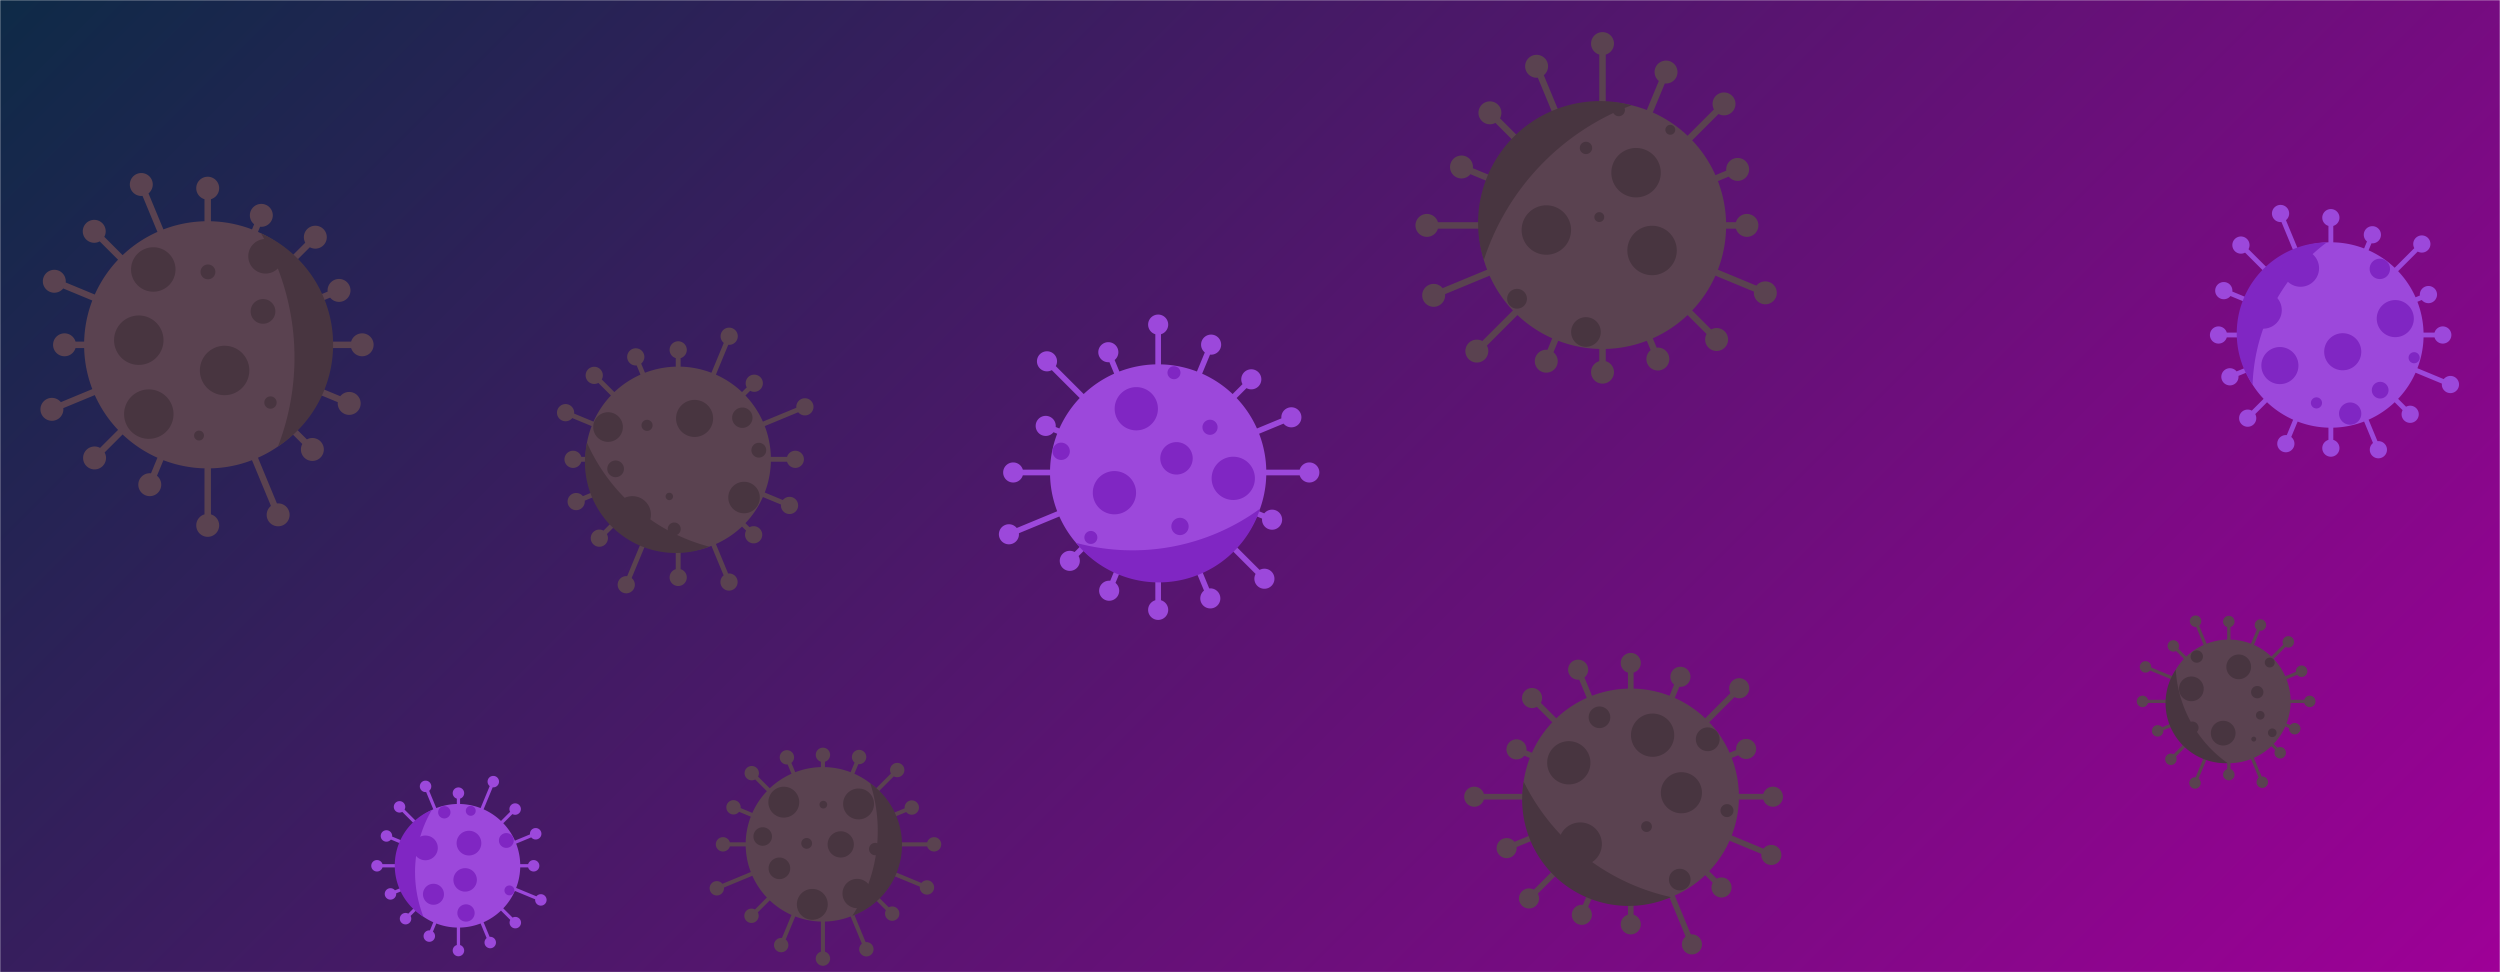 <svg xmlns="http://www.w3.org/2000/svg" version="1.1" xmlns:xlink="http://www.w3.org/1999/xlink" xmlns:svgjs="http://svgjs.dev/svgjs" width="1440" height="560" preserveAspectRatio="none" viewBox="0 0 1440 560"><g mask="url(&quot;#SvgjsMask1059&quot;)" fill="none"><rect width="1440" height="560" x="0" y="0" fill="url(&quot;#SvgjsLinearGradient1060&quot;)"></rect><path d="M190.81 196.75L190.81 200.47L208.6 200.47L208.6 196.75zM202 198.61 a6.6 6.6 0 1 0 13.2 0 a6.6 6.6 0 1 0 -13.2 0zM186.11 224.12L184.68 227.57L200.43 234.09L201.86 230.65zM194.54 232.37 a6.6 6.6 0 1 0 13.2 0 a6.6 6.6 0 1 0 -13.2 0zM171.28 247.62L168.65 250.25L178.61 260.21L181.25 257.58zM173.33 258.9 a6.6 6.6 0 1 0 13.2 0 a6.6 6.6 0 1 0 -13.2 0zM148.6 263.65L145.15 265.07L158.49 297.26L161.93 295.84zM153.61 296.55 a6.6 6.6 0 1 0 13.2 0 a6.6 6.6 0 1 0 -13.2 0zM121.5 269.78L117.78 269.78L117.78 302.61L121.5 302.61zM113.04 302.61 a6.6 6.6 0 1 0 13.2 0 a6.6 6.6 0 1 0 -13.2 0zM94.13 265.07L90.68 263.65L84.55 278.47L87.99 279.89zM79.67 279.18 a6.6 6.6 0 1 0 13.2 0 a6.6 6.6 0 1 0 -13.2 0zM70.63 250.25L68 247.62L53.15 262.46L55.79 265.1zM47.87 263.78 a6.6 6.6 0 1 0 13.2 0 a6.6 6.6 0 1 0 -13.2 0zM54.6 227.57L53.18 224.12L29.18 234.06L30.61 237.5zM23.3 235.78 a6.6 6.6 0 1 0 13.2 0 a6.6 6.6 0 1 0 -13.2 0zM48.47 200.47L48.47 196.75L37.17 196.75L37.17 200.47zM30.57 198.61 a6.6 6.6 0 1 0 13.2 0 a6.6 6.6 0 1 0 -13.2 0zM53.18 173.1L54.6 169.65L31.99 160.29L30.57 163.73zM24.68 162.01 a6.6 6.6 0 1 0 13.2 0 a6.6 6.6 0 1 0 -13.2 0zM68 149.6L70.63 146.97L55.59 131.93L52.96 134.56zM47.68 133.24 a6.6 6.6 0 1 0 13.2 0 a6.6 6.6 0 1 0 -13.2 0zM90.68 133.57L94.13 132.14L83.11 105.56L79.67 106.98zM74.79 106.27 a6.6 6.6 0 1 0 13.2 0 a6.6 6.6 0 1 0 -13.2 0zM117.78 127.44L121.5 127.44L121.5 108.4L117.78 108.4zM113.04 108.4 a6.6 6.6 0 1 0 13.2 0 a6.6 6.6 0 1 0 -13.2 0zM145.15 132.14L148.6 133.57L152.25 124.76L148.81 123.33zM143.93 124.04 a6.6 6.6 0 1 0 13.2 0 a6.6 6.6 0 1 0 -13.2 0zM168.65 146.97L171.28 149.6L182.94 137.94L180.31 135.31zM175.03 136.62 a6.6 6.6 0 1 0 13.2 0 a6.6 6.6 0 1 0 -13.2 0zM184.68 169.65L186.11 173.1L195.99 169L194.57 165.56zM188.68 167.28 a6.6 6.6 0 1 0 13.2 0 a6.6 6.6 0 1 0 -13.2 0zM48.45 198.61 a71.19 71.19 0 1 0 142.38 0 a71.19 71.19 0 1 0 -142.38 0z" fill="rgba(90, 66, 80, 1)"></path><path d="M150.29 134.35 A70.194 70.194 0 0 1 160.09 257.2M160.09 257.2 A142.387 142.387 0 0 0 150.29 134.35" fill="#483540" fill-rule="nonzero"></path><path d="M115.13 213.39 a14.24 14.24 0 1 0 28.48 0 a14.24 14.24 0 1 0 -28.48 0zM152.24 231.87 a3.56 3.56 0 1 0 7.12 0 a3.56 3.56 0 1 0 -7.12 0zM175.29 189.43 a7.12 7.12 0 1 0 14.24 0 a7.12 7.12 0 1 0 -14.24 0zM65.7 195.95 a14.24 14.24 0 1 0 28.48 0 a14.24 14.24 0 1 0 -28.48 0zM71.47 238.53 a14.24 14.24 0 1 0 28.48 0 a14.24 14.24 0 1 0 -28.48 0zM143 147.61 a9.97 9.97 0 1 0 19.94 0 a9.97 9.97 0 1 0 -19.94 0zM75.48 155.22 a12.81 12.81 0 1 0 25.62 0 a12.81 12.81 0 1 0 -25.62 0zM111.79 250.88 a2.85 2.85 0 1 0 5.7 0 a2.85 2.85 0 1 0 -5.7 0zM144.37 179.37 a7.12 7.12 0 1 0 14.24 0 a7.12 7.12 0 1 0 -14.24 0zM115.51 156.61 a4.27 4.27 0 1 0 8.54 0 a4.27 4.27 0 1 0 -8.54 0z" fill="#483540" fill-rule="nonzero"></path><path d="M994.22 127.97L994.22 131.7L1006.23 131.7L1006.23 127.97zM999.63 129.83 a6.6 6.6 0 1 0 13.2 0 a6.6 6.6 0 1 0 -13.2 0zM989.51 155.35L988.09 158.79L1016.12 170.4L1017.54 166.96zM1010.23 168.68 a6.6 6.6 0 1 0 13.2 0 a6.6 6.6 0 1 0 -13.2 0zM974.69 178.84L972.05 181.48L987.46 196.88L990.09 194.24zM982.17 195.56 a6.6 6.6 0 1 0 13.2 0 a6.6 6.6 0 1 0 -13.2 0zM952.01 194.87L948.56 196.3L953.21 207.52L956.66 206.1zM948.33 206.81 a6.6 6.6 0 1 0 13.2 0 a6.6 6.6 0 1 0 -13.2 0zM924.91 201L921.18 201L921.18 214.37L924.91 214.37zM916.45 214.37 a6.6 6.6 0 1 0 13.2 0 a6.6 6.6 0 1 0 -13.2 0zM897.53 196.3L894.09 194.87L888.93 207.34L892.37 208.76zM884.05 208.05 a6.6 6.6 0 1 0 13.2 0 a6.6 6.6 0 1 0 -13.2 0zM874.04 181.48L871.41 178.84L849.34 200.91L851.97 203.55zM844.06 202.23 a6.6 6.6 0 1 0 13.2 0 a6.6 6.6 0 1 0 -13.2 0zM858.01 158.79L856.58 155.35L825.08 168.4L826.51 171.84zM819.19 170.12 a6.6 6.6 0 1 0 13.2 0 a6.6 6.6 0 1 0 -13.2 0zM851.88 131.7L851.88 127.97L821.91 127.97L821.91 131.7zM815.31 129.83 a6.6 6.6 0 1 0 13.2 0 a6.6 6.6 0 1 0 -13.2 0zM856.58 104.32L858.01 100.88L842.53 94.47L841.11 97.91zM835.22 96.19 a6.6 6.6 0 1 0 13.2 0 a6.6 6.6 0 1 0 -13.2 0zM871.41 80.83L874.04 78.19L859.52 63.67L856.88 66.3zM851.6 64.99 a6.6 6.6 0 1 0 13.2 0 a6.6 6.6 0 1 0 -13.2 0zM894.09 64.8L897.53 63.37L886.8 37.46L883.36 38.89zM878.48 38.18 a6.6 6.6 0 1 0 13.2 0 a6.6 6.6 0 1 0 -13.2 0zM921.18 58.67L924.91 58.67L924.91 25.1L921.18 25.1zM916.45 25.1 a6.6 6.6 0 1 0 13.2 0 a6.6 6.6 0 1 0 -13.2 0zM948.56 63.37L952.01 64.8L961.36 42.22L957.91 40.79zM953.04 41.5 a6.6 6.6 0 1 0 13.2 0 a6.6 6.6 0 1 0 -13.2 0zM972.05 78.19L974.69 80.83L994.36 61.16L991.72 58.53zM986.44 59.85 a6.6 6.6 0 1 0 13.2 0 a6.6 6.6 0 1 0 -13.2 0zM988.09 100.88L989.51 104.32L1001.61 99.31L1000.18 95.87zM994.29 97.59 a6.6 6.6 0 1 0 13.2 0 a6.6 6.6 0 1 0 -13.2 0zM851.86 129.83 a71.19 71.19 0 1 0 142.38 0 a71.19 71.19 0 1 0 -142.38 0z" fill="rgba(90, 66, 80, 1)"></path><path d="M854.7 149.77 A70.194 70.194 0 0 1 939.81 60.64M939.81 60.64 A142.387 142.387 0 0 0 854.7 149.77" fill="#483540" fill-rule="nonzero"></path><path d="M904.97 191.22 a8.54 8.54 0 1 0 17.08 0 a8.54 8.54 0 1 0 -17.08 0zM928.13 99.47 a14.24 14.24 0 1 0 28.48 0 a14.24 14.24 0 1 0 -28.48 0zM876.45 132.5 a14.24 14.24 0 1 0 28.48 0 a14.24 14.24 0 1 0 -28.48 0zM937.35 144.28 a14.24 14.24 0 1 0 28.48 0 a14.24 14.24 0 1 0 -28.48 0zM868.12 172.08 a5.7 5.7 0 1 0 11.4 0 a5.7 5.7 0 1 0 -11.4 0zM928.85 63.4 a3.56 3.56 0 1 0 7.12 0 a3.56 3.56 0 1 0 -7.12 0zM909.96 85.2 a3.56 3.56 0 1 0 7.12 0 a3.56 3.56 0 1 0 -7.12 0zM893.58 67.96 a4.27 4.27 0 1 0 8.54 0 a4.27 4.27 0 1 0 -8.54 0zM959.25 74.77 a2.85 2.85 0 1 0 5.7 0 a2.85 2.85 0 1 0 -5.7 0zM918.34 125.05 a2.85 2.85 0 1 0 5.7 0 a2.85 2.85 0 1 0 -5.7 0z" fill="#483540" fill-rule="nonzero"></path><path d="M444.02 263.17L444.02 265.97L458.1 265.97L458.1 263.17zM453.15 264.57 a4.95 4.95 0 1 0 9.9 0 a4.95 4.95 0 1 0 -9.9 0zM440.49 283.7L439.42 286.29L454.24 292.43L455.31 289.84zM449.82 291.13 a4.95 4.95 0 1 0 9.9 0 a4.95 4.95 0 1 0 -9.9 0zM429.37 301.32L427.4 303.3L433.12 309.02L435.09 307.04zM429.15 308.03 a4.95 4.95 0 1 0 9.9 0 a4.95 4.95 0 1 0 -9.9 0zM412.36 313.35L409.78 314.42L418.63 335.79L421.21 334.72zM414.97 335.25 a4.95 4.95 0 1 0 9.9 0 a4.95 4.95 0 1 0 -9.9 0zM392.04 317.95L389.24 317.95L389.24 332.6L392.04 332.6zM385.69 332.6 a4.95 4.95 0 1 0 9.9 0 a4.95 4.95 0 1 0 -9.9 0zM371.51 314.42L368.92 313.35L359.43 336.26L362.01 337.33zM355.77 336.8 a4.95 4.95 0 1 0 9.9 0 a4.95 4.95 0 1 0 -9.9 0zM353.89 303.3L351.91 301.32L344.24 309L346.21 310.97zM340.27 309.98 a4.95 4.95 0 1 0 9.9 0 a4.95 4.95 0 1 0 -9.9 0zM341.86 286.29L340.79 283.7L331.34 287.62L332.41 290.2zM326.93 288.91 a4.95 4.95 0 1 0 9.9 0 a4.95 4.95 0 1 0 -9.9 0zM337.26 265.97L337.26 263.17L330.09 263.17L330.09 265.97zM325.14 264.57 a4.95 4.95 0 1 0 9.9 0 a4.95 4.95 0 1 0 -9.9 0zM340.79 245.43L341.86 242.85L326.3 236.41L325.23 238.99zM320.82 237.7 a4.95 4.95 0 1 0 9.9 0 a4.95 4.95 0 1 0 -9.9 0zM351.91 227.81L353.89 225.84L343.27 215.22L341.3 217.2zM337.33 216.21 a4.95 4.95 0 1 0 9.9 0 a4.95 4.95 0 1 0 -9.9 0zM368.92 215.79L371.51 214.72L367.49 205.04L364.91 206.11zM361.25 205.57 a4.95 4.95 0 1 0 9.9 0 a4.95 4.95 0 1 0 -9.9 0zM389.24 211.19L392.04 211.19L392.04 201.53L389.24 201.53zM385.69 201.53 a4.95 4.95 0 1 0 9.9 0 a4.95 4.95 0 1 0 -9.9 0zM409.78 214.72L412.36 215.79L421.3 194.21L418.71 193.14zM415.06 193.67 a4.95 4.95 0 1 0 9.9 0 a4.95 4.95 0 1 0 -9.9 0zM427.4 225.84L429.37 227.81L435.45 221.73L433.48 219.76zM429.51 220.74 a4.95 4.95 0 1 0 9.9 0 a4.95 4.95 0 1 0 -9.9 0zM439.42 242.85L440.49 245.43L464.16 235.63L463.09 233.05zM458.67 234.34 a4.95 4.95 0 1 0 9.9 0 a4.95 4.95 0 1 0 -9.9 0zM337.24 264.57 a53.4 53.4 0 1 0 106.8 0 a53.4 53.4 0 1 0 -106.8 0z" fill="rgba(90, 66, 80, 1)"></path><path d="M408.52 314.88 A52.395 52.395 0 0 1 338.11 255M338.11 255 A106.79 106.79 0 0 0 408.52 314.88" fill="#483540" fill-rule="nonzero"></path><path d="M389.4 241.01 a10.68 10.68 0 1 0 21.36 0 a10.68 10.68 0 1 0 -21.36 0zM353.58 296.46 a10.68 10.68 0 1 0 21.36 0 a10.68 10.68 0 1 0 -21.36 0zM341.7 245.98 a8.54 8.54 0 1 0 17.08 0 a8.54 8.54 0 1 0 -17.08 0zM421.71 240.6 a5.87 5.87 0 1 0 11.74 0 a5.87 5.87 0 1 0 -11.74 0zM349.78 270.05 a4.81 4.81 0 1 0 9.62 0 a4.81 4.81 0 1 0 -9.62 0zM384.62 304.7 a3.74 3.74 0 1 0 7.48 0 a3.74 3.74 0 1 0 -7.48 0zM419.49 286.58 a9.08 9.08 0 1 0 18.16 0 a9.08 9.08 0 1 0 -18.16 0zM383.39 285.95 a2.14 2.14 0 1 0 4.28 0 a2.14 2.14 0 1 0 -4.28 0zM432.81 259.31 a4.27 4.27 0 1 0 8.54 0 a4.27 4.27 0 1 0 -8.54 0zM369.5 245.01 a3.2 3.2 0 1 0 6.4 0 a3.2 3.2 0 1 0 -6.4 0z" fill="#483540" fill-rule="nonzero"></path><path d="M1001.59 457.28L1001.59 460.54L1021.2 460.54L1021.2 457.28zM1015.42 458.91 a5.78 5.78 0 1 0 11.56 0 a5.78 5.78 0 1 0 -11.56 0zM997.47 481.24L996.22 484.25L1019.66 493.96L1020.91 490.95zM1014.51 492.45 a5.78 5.78 0 1 0 11.56 0 a5.78 5.78 0 1 0 -11.56 0zM984.5 501.79L982.2 504.1L990.43 512.34L992.74 510.03zM985.81 511.19 a5.78 5.78 0 1 0 11.56 0 a5.78 5.78 0 1 0 -11.56 0zM964.65 515.82L961.64 517.07L973.04 544.59L976.05 543.35zM968.77 543.97 a5.78 5.78 0 1 0 11.56 0 a5.78 5.78 0 1 0 -11.56 0zM940.95 521.19L937.69 521.19L937.69 532.43L940.95 532.43zM933.54 532.43 a5.78 5.78 0 1 0 11.56 0 a5.78 5.78 0 1 0 -11.56 0zM916.99 517.07L913.98 515.82L909.63 526.32L912.64 527.57zM905.36 526.94 a5.78 5.78 0 1 0 11.56 0 a5.78 5.78 0 1 0 -11.56 0zM896.44 504.1L894.13 501.79L879.56 516.36L881.87 518.67zM874.94 517.51 a5.78 5.78 0 1 0 11.56 0 a5.78 5.78 0 1 0 -11.56 0zM882.41 484.25L881.16 481.24L867.21 487.02L868.46 490.03zM862.05 488.52 a5.78 5.78 0 1 0 11.56 0 a5.78 5.78 0 1 0 -11.56 0zM877.04 460.54L877.04 457.28L849.17 457.28L849.17 460.54zM843.39 458.91 a5.78 5.78 0 1 0 11.56 0 a5.78 5.78 0 1 0 -11.56 0zM881.16 436.59L882.41 433.58L874.12 430.14L872.87 433.16zM867.72 431.65 a5.78 5.78 0 1 0 11.56 0 a5.78 5.78 0 1 0 -11.56 0zM894.13 416.03L896.44 413.73L883.62 400.91L881.31 403.21zM876.68 402.06 a5.78 5.78 0 1 0 11.56 0 a5.78 5.78 0 1 0 -11.56 0zM913.98 402.01L916.99 400.76L910.51 385.12L907.5 386.36zM903.23 385.74 a5.78 5.78 0 1 0 11.56 0 a5.78 5.78 0 1 0 -11.56 0zM937.69 396.64L940.95 396.64L940.95 381.87L937.69 381.87zM933.54 381.87 a5.78 5.78 0 1 0 11.56 0 a5.78 5.78 0 1 0 -11.56 0zM961.64 400.76L964.65 402.01L969.44 390.46L966.42 389.21zM962.15 389.83 a5.78 5.78 0 1 0 11.56 0 a5.78 5.78 0 1 0 -11.56 0zM982.2 413.73L984.5 416.03L1002.95 397.59L1000.64 395.28zM996.02 396.43 a5.78 5.78 0 1 0 11.56 0 a5.78 5.78 0 1 0 -11.56 0zM996.22 433.58L997.47 436.59L1006.4 432.89L1005.15 429.88zM999.99 431.39 a5.78 5.78 0 1 0 11.56 0 a5.78 5.78 0 1 0 -11.56 0zM877.03 458.91 a62.29 62.29 0 1 0 124.58 0 a62.29 62.29 0 1 0 -124.58 0z" fill="rgba(90, 66, 80, 1)"></path><path d="M962.5 516.73 A61.294 61.294 0 0 1 877.63 450.21M877.63 450.21 A124.589 124.589 0 0 0 962.5 516.73" fill="#483540" fill-rule="nonzero"></path><path d="M897.76 486.18 a12.46 12.46 0 1 0 24.92 0 a12.46 12.46 0 1 0 -24.92 0zM891.17 439.37 a12.46 12.46 0 1 0 24.92 0 a12.46 12.46 0 1 0 -24.92 0zM939.44 423.47 a12.46 12.46 0 1 0 24.92 0 a12.46 12.46 0 1 0 -24.92 0zM956.65 456.62 a11.84 11.84 0 1 0 23.68 0 a11.84 11.84 0 1 0 -23.68 0zM961.31 506.64 a6.23 6.23 0 1 0 12.46 0 a6.23 6.23 0 1 0 -12.46 0zM915.07 413.16 a6.23 6.23 0 1 0 12.46 0 a6.23 6.23 0 1 0 -12.46 0zM945.29 476.11 a3.11 3.11 0 1 0 6.22 0 a3.11 3.11 0 1 0 -6.22 0zM976.8 425.83 a6.85 6.85 0 1 0 13.7 0 a6.85 6.85 0 1 0 -13.7 0zM991 466.91 a3.74 3.74 0 1 0 7.48 0 a3.74 3.74 0 1 0 -7.48 0zM934.68 517.23 a3.74 3.74 0 1 0 7.48 0 a3.74 3.74 0 1 0 -7.48 0z" fill="#483540" fill-rule="nonzero"></path><path d="M299.65 497.75L299.65 499.62L307.37 499.62L307.37 497.75zM304.07 498.69 a3.3 3.3 0 1 0 6.6 0 a3.3 3.3 0 1 0 -6.6 0zM297.3 511.44L296.58 513.17L311.18 519.21L311.89 517.49zM308.24 518.35 a3.3 3.3 0 1 0 6.6 0 a3.3 3.3 0 1 0 -6.6 0zM289.88 523.19L288.57 524.51L296.16 532.1L297.48 530.78zM293.52 531.44 a3.3 3.3 0 1 0 6.6 0 a3.3 3.3 0 1 0 -6.6 0zM278.54 531.21L276.82 531.92L281.52 543.26L283.24 542.54zM279.08 542.9 a3.3 3.3 0 1 0 6.6 0 a3.3 3.3 0 1 0 -6.6 0zM265 534.27L263.13 534.27L263.13 547.51L265 547.51zM260.76 547.51 a3.3 3.3 0 1 0 6.6 0 a3.3 3.3 0 1 0 -6.6 0zM251.31 531.92L249.58 531.21L246.42 538.84L248.15 539.55zM243.98 539.19 a3.3 3.3 0 1 0 6.6 0 a3.3 3.3 0 1 0 -6.6 0zM239.56 524.51L238.24 523.19L232.93 528.5L234.25 529.82zM230.29 529.16 a3.3 3.3 0 1 0 6.6 0 a3.3 3.3 0 1 0 -6.6 0zM231.54 513.17L230.83 511.44L224.56 514.04L225.27 515.76zM221.61 514.9 a3.3 3.3 0 1 0 6.6 0 a3.3 3.3 0 1 0 -6.6 0zM228.48 499.62L228.48 497.75L217.14 497.75L217.14 499.62zM213.84 498.69 a3.3 3.3 0 1 0 6.6 0 a3.3 3.3 0 1 0 -6.6 0zM230.83 485.93L231.54 484.21L222.94 480.65L222.23 482.37zM219.29 481.51 a3.3 3.3 0 1 0 6.6 0 a3.3 3.3 0 1 0 -6.6 0zM238.24 474.18L239.56 472.87L230.78 464.09L229.47 465.41zM226.83 464.75 a3.3 3.3 0 1 0 6.6 0 a3.3 3.3 0 1 0 -6.6 0zM249.58 466.17L251.31 465.45L245.98 452.59L244.26 453.31zM241.82 452.95 a3.3 3.3 0 1 0 6.6 0 a3.3 3.3 0 1 0 -6.6 0zM263.13 463.1L265 463.1L265 456.85L263.13 456.85zM260.76 456.85 a3.3 3.3 0 1 0 6.6 0 a3.3 3.3 0 1 0 -6.6 0zM276.82 465.45L278.54 466.17L285 450.57L283.28 449.86zM280.84 450.22 a3.3 3.3 0 1 0 6.6 0 a3.3 3.3 0 1 0 -6.6 0zM288.57 472.87L289.88 474.18L297.39 466.67L296.08 465.36zM293.43 466.02 a3.3 3.3 0 1 0 6.6 0 a3.3 3.3 0 1 0 -6.6 0zM296.58 484.21L297.3 485.93L308.92 481.12L308.2 479.39zM305.26 480.25 a3.3 3.3 0 1 0 6.6 0 a3.3 3.3 0 1 0 -6.6 0zM228.46 498.69 a35.6 35.6 0 1 0 71.2 0 a35.6 35.6 0 1 0 -71.2 0z" fill="rgba(156, 72, 219, 1)"></path><path d="M243.88 528.01 A34.597 34.597 0 0 1 248.69 466.58M248.69 466.58 A71.194 71.194 0 0 0 243.88 528.01" fill="#8026c3" fill-rule="nonzero"></path><path d="M237.93 488.39 a7.12 7.12 0 1 0 14.24 0 a7.12 7.12 0 1 0 -14.24 0zM263 485.64 a7.12 7.12 0 1 0 14.24 0 a7.12 7.12 0 1 0 -14.24 0zM261.16 506.82 a6.76 6.76 0 1 0 13.52 0 a6.76 6.76 0 1 0 -13.52 0zM290.56 512.88 a2.85 2.85 0 1 0 5.7 0 a2.85 2.85 0 1 0 -5.7 0zM243.63 515.1 a6.05 6.05 0 1 0 12.1 0 a6.05 6.05 0 1 0 -12.1 0zM228.84 495.53 a1.78 1.78 0 1 0 3.56 0 a1.78 1.78 0 1 0 -3.56 0zM263.44 525.88 a4.98 4.98 0 1 0 9.96 0 a4.98 4.98 0 1 0 -9.96 0zM268.31 467.05 a2.85 2.85 0 1 0 5.7 0 a2.85 2.85 0 1 0 -5.7 0zM287.38 484.12 a4.27 4.27 0 1 0 8.54 0 a4.27 4.27 0 1 0 -8.54 0zM252.36 467.87 a3.56 3.56 0 1 0 7.12 0 a3.56 3.56 0 1 0 -7.12 0z" fill="#8026c3" fill-rule="nonzero"></path><path d="M729.37 270.52L729.37 273.78L754.17 273.78L754.17 270.52zM748.39 272.15 a5.78 5.78 0 1 0 11.56 0 a5.78 5.78 0 1 0 -11.56 0zM725.25 294.48L724 297.49L732.1 300.84L733.35 297.83zM726.94 299.34 a5.78 5.78 0 1 0 11.56 0 a5.78 5.78 0 1 0 -11.56 0zM712.28 315.03L709.98 317.34L727.15 334.51L729.45 332.2zM722.52 333.35 a5.78 5.78 0 1 0 11.56 0 a5.78 5.78 0 1 0 -11.56 0zM692.43 329.06L689.42 330.31L695.63 345.3L698.64 344.06zM691.36 344.68 a5.78 5.78 0 1 0 11.56 0 a5.78 5.78 0 1 0 -11.56 0zM668.73 334.43L665.47 334.43L665.47 351.29L668.73 351.29zM661.32 351.29 a5.78 5.78 0 1 0 11.56 0 a5.78 5.78 0 1 0 -11.56 0zM644.77 330.31L641.76 329.06L637.38 339.64L640.39 340.89zM633.1 340.26 a5.78 5.78 0 1 0 11.56 0 a5.78 5.78 0 1 0 -11.56 0zM624.22 317.34L621.91 315.03L615.04 321.9L617.35 324.2zM610.42 323.05 a5.78 5.78 0 1 0 11.56 0 a5.78 5.78 0 1 0 -11.56 0zM610.19 297.49L608.94 294.48L580.52 306.25L581.77 309.26zM575.36 307.75 a5.78 5.78 0 1 0 11.56 0 a5.78 5.78 0 1 0 -11.56 0zM604.82 273.78L604.82 270.52L583.6 270.52L583.6 273.78zM577.82 272.15 a5.78 5.78 0 1 0 11.56 0 a5.78 5.78 0 1 0 -11.56 0zM608.94 249.83L610.19 246.81L602.95 243.82L601.71 246.83zM596.55 245.32 a5.78 5.78 0 1 0 11.56 0 a5.78 5.78 0 1 0 -11.56 0zM621.91 229.27L624.22 226.97L604.22 206.97L601.91 209.27zM597.29 208.12 a5.78 5.78 0 1 0 11.56 0 a5.78 5.78 0 1 0 -11.56 0zM641.76 215.24L644.77 214L639.9 202.24L636.89 203.49zM632.62 202.87 a5.78 5.78 0 1 0 11.56 0 a5.78 5.78 0 1 0 -11.56 0zM665.47 209.88L668.73 209.88L668.73 186.97L665.47 186.97zM661.32 186.97 a5.78 5.78 0 1 0 11.56 0 a5.78 5.78 0 1 0 -11.56 0zM689.42 214L692.43 215.24L699.11 199.13L696.09 197.88zM691.82 198.51 a5.78 5.78 0 1 0 11.56 0 a5.78 5.78 0 1 0 -11.56 0zM709.98 226.97L712.28 229.27L721.91 219.65L719.6 217.34zM714.97 218.49 a5.78 5.78 0 1 0 11.56 0 a5.78 5.78 0 1 0 -11.56 0zM724 246.81L725.25 249.83L744.45 241.88L743.2 238.86zM738.05 240.37 a5.78 5.78 0 1 0 11.56 0 a5.78 5.78 0 1 0 -11.56 0zM604.81 272.15 a62.29 62.29 0 1 0 124.58 0 a62.29 62.29 0 1 0 -124.58 0z" fill="rgba(156, 72, 219, 1)"></path><path d="M725.81 292.98 A61.294 61.294 0 0 1 619.79 312.68M619.79 312.68 A124.589 124.589 0 0 0 725.81 292.98" fill="#8026c3" fill-rule="nonzero"></path><path d="M642.04 235.44 a12.46 12.46 0 1 0 24.92 0 a12.46 12.46 0 1 0 -24.92 0zM660.3 326.23 a8.1 8.1 0 1 0 16.2 0 a8.1 8.1 0 1 0 -16.2 0zM629.45 283.8 a12.46 12.46 0 1 0 24.92 0 a12.46 12.46 0 1 0 -24.92 0zM624.6 309.57 a3.74 3.74 0 1 0 7.48 0 a3.74 3.74 0 1 0 -7.48 0zM672.47 214.68 a3.74 3.74 0 1 0 7.48 0 a3.74 3.74 0 1 0 -7.48 0zM606.26 259.95 a4.98 4.98 0 1 0 9.96 0 a4.98 4.98 0 1 0 -9.96 0zM697.9 275.53 a12.46 12.46 0 1 0 24.92 0 a12.46 12.46 0 1 0 -24.92 0zM674.7 303.23 a4.98 4.98 0 1 0 9.96 0 a4.98 4.98 0 1 0 -9.96 0zM668.32 264 a9.34 9.34 0 1 0 18.68 0 a9.34 9.34 0 1 0 -18.68 0zM692.61 246.11 a4.36 4.36 0 1 0 8.72 0 a4.36 4.36 0 1 0 -8.72 0z" fill="#8026c3" fill-rule="nonzero"></path><path d="M1395.96 191.56L1395.96 194.35L1407.04 194.35L1407.04 191.56zM1402.09 192.96 a4.95 4.95 0 1 0 9.9 0 a4.95 4.95 0 1 0 -9.9 0zM1392.43 212.09L1391.36 214.67L1410.91 222.77L1411.98 220.19zM1406.5 221.48 a4.95 4.95 0 1 0 9.9 0 a4.95 4.95 0 1 0 -9.9 0zM1381.31 229.71L1379.34 231.69L1387.27 239.62L1389.25 237.64zM1383.31 238.63 a4.95 4.95 0 1 0 9.9 0 a4.95 4.95 0 1 0 -9.9 0zM1364.3 241.73L1361.72 242.8L1368.66 259.57L1371.25 258.5zM1365 259.04 a4.95 4.95 0 1 0 9.9 0 a4.95 4.95 0 1 0 -9.9 0zM1343.98 246.33L1341.18 246.33L1341.18 258.12L1343.98 258.12zM1337.63 258.12 a4.95 4.95 0 1 0 9.9 0 a4.95 4.95 0 1 0 -9.9 0zM1323.45 242.8L1320.86 241.73L1315.36 255.03L1317.94 256.1zM1311.7 255.56 a4.95 4.95 0 1 0 9.9 0 a4.95 4.95 0 1 0 -9.9 0zM1305.83 231.69L1303.85 229.71L1293.68 239.88L1295.66 241.86zM1289.72 240.87 a4.95 4.95 0 1 0 9.9 0 a4.95 4.95 0 1 0 -9.9 0zM1293.8 214.67L1292.73 212.09L1283.89 215.75L1284.96 218.34zM1279.48 217.04 a4.95 4.95 0 1 0 9.9 0 a4.95 4.95 0 1 0 -9.9 0zM1289.21 194.35L1289.21 191.56L1277.87 191.56L1277.87 194.35zM1272.92 192.96 a4.95 4.95 0 1 0 9.9 0 a4.95 4.95 0 1 0 -9.9 0zM1292.73 173.82L1293.8 171.24L1281.43 166.11L1280.36 168.7zM1275.95 167.41 a4.95 4.95 0 1 0 9.9 0 a4.95 4.95 0 1 0 -9.9 0zM1303.85 156.2L1305.83 154.22L1291.77 140.17L1289.79 142.14zM1285.83 141.16 a4.95 4.95 0 1 0 9.9 0 a4.95 4.95 0 1 0 -9.9 0zM1320.86 144.18L1323.45 143.11L1314.89 122.44L1312.3 123.51zM1308.65 122.97 a4.95 4.95 0 1 0 9.9 0 a4.95 4.95 0 1 0 -9.9 0zM1341.18 139.58L1343.98 139.58L1343.98 125.37L1341.18 125.37zM1337.63 125.37 a4.95 4.95 0 1 0 9.9 0 a4.95 4.95 0 1 0 -9.9 0zM1361.72 143.11L1364.3 144.18L1367.78 135.77L1365.2 134.7zM1361.54 135.23 a4.95 4.95 0 1 0 9.9 0 a4.95 4.95 0 1 0 -9.9 0zM1379.34 154.22L1381.31 156.2L1395.97 141.54L1394 139.57zM1390.03 140.55 a4.95 4.95 0 1 0 9.9 0 a4.95 4.95 0 1 0 -9.9 0zM1391.36 171.24L1392.43 173.82L1399.31 170.97L1398.24 168.39zM1393.83 169.68 a4.95 4.95 0 1 0 9.9 0 a4.95 4.95 0 1 0 -9.9 0zM1289.18 192.96 a53.4 53.4 0 1 0 106.8 0 a53.4 53.4 0 1 0 -106.8 0z" fill="rgba(156, 72, 219, 1)"></path><path d="M1297.49 221.55 A52.395 52.395 0 0 1 1340.25 139.61M1340.25 139.61 A106.79 106.79 0 0 0 1297.49 221.55" fill="#8026c3" fill-rule="nonzero"></path><path d="M1302.54 210.57 a10.68 10.68 0 1 0 21.36 0 a10.68 10.68 0 1 0 -21.36 0zM1314.42 154.5 a10.68 10.68 0 1 0 21.36 0 a10.68 10.68 0 1 0 -21.36 0zM1338.73 202.61 a10.68 10.68 0 1 0 21.36 0 a10.68 10.68 0 1 0 -21.36 0zM1347.29 238.23 a6.41 6.41 0 1 0 12.82 0 a6.41 6.41 0 1 0 -12.82 0zM1369 183.52 a10.68 10.68 0 1 0 21.36 0 a10.68 10.68 0 1 0 -21.36 0zM1292.94 178.64 a10.68 10.68 0 1 0 21.36 0 a10.68 10.68 0 1 0 -21.36 0zM1364.91 154.87 a5.87 5.87 0 1 0 11.74 0 a5.87 5.87 0 1 0 -11.74 0zM1331.08 232.07 a3.2 3.2 0 1 0 6.4 0 a3.2 3.2 0 1 0 -6.4 0zM1366.17 224.74 a4.81 4.81 0 1 0 9.62 0 a4.81 4.81 0 1 0 -9.62 0zM1387.34 206.05 a3.2 3.2 0 1 0 6.4 0 a3.2 3.2 0 1 0 -6.4 0z" fill="#8026c3" fill-rule="nonzero"></path><path d="M1319.37 403.07L1319.37 404.93L1330.42 404.93L1330.42 403.07zM1327.12 404 a3.3 3.3 0 1 0 6.6 0 a3.3 3.3 0 1 0 -6.6 0zM1317.02 416.76L1316.31 418.48L1321.4 420.59L1322.11 418.86zM1318.45 419.73 a3.3 3.3 0 1 0 6.6 0 a3.3 3.3 0 1 0 -6.6 0zM1309.61 428.5L1308.29 429.82L1312.73 434.26L1314.05 432.94zM1310.09 433.6 a3.3 3.3 0 1 0 6.6 0 a3.3 3.3 0 1 0 -6.6 0zM1298.26 436.52L1296.54 437.23L1302.21 450.9L1303.93 450.19zM1299.77 450.55 a3.3 3.3 0 1 0 6.6 0 a3.3 3.3 0 1 0 -6.6 0zM1284.72 439.58L1282.85 439.58L1282.85 446.18L1284.72 446.18zM1280.49 446.18 a3.3 3.3 0 1 0 6.6 0 a3.3 3.3 0 1 0 -6.6 0zM1271.03 437.23L1269.31 436.52L1263.46 450.64L1265.18 451.35zM1261.02 450.99 a3.3 3.3 0 1 0 6.6 0 a3.3 3.3 0 1 0 -6.6 0zM1259.28 429.82L1257.96 428.5L1249.78 436.69L1251.09 438.01zM1247.14 437.35 a3.3 3.3 0 1 0 6.6 0 a3.3 3.3 0 1 0 -6.6 0zM1251.27 418.48L1250.55 416.76L1242.44 420.12L1243.15 421.84zM1239.5 420.98 a3.3 3.3 0 1 0 6.6 0 a3.3 3.3 0 1 0 -6.6 0zM1248.2 404.93L1248.2 403.07L1234.09 403.07L1234.09 404.93zM1230.79 404 a3.3 3.3 0 1 0 6.6 0 a3.3 3.3 0 1 0 -6.6 0zM1250.55 391.24L1251.27 389.52L1236.18 383.27L1235.47 384.99zM1232.52 384.13 a3.3 3.3 0 1 0 6.6 0 a3.3 3.3 0 1 0 -6.6 0zM1257.96 379.5L1259.28 378.18L1252.49 371.39L1251.18 372.71zM1248.54 372.05 a3.3 3.3 0 1 0 6.6 0 a3.3 3.3 0 1 0 -6.6 0zM1269.31 371.48L1271.03 370.77L1265.51 357.44L1263.79 358.16zM1261.35 357.8 a3.3 3.3 0 1 0 6.6 0 a3.3 3.3 0 1 0 -6.6 0zM1282.85 368.41L1284.72 368.41L1284.72 358.02L1282.85 358.02zM1280.49 358.02 a3.3 3.3 0 1 0 6.6 0 a3.3 3.3 0 1 0 -6.6 0zM1296.54 370.77L1298.26 371.48L1302.86 360.37L1301.14 359.66zM1298.7 360.02 a3.3 3.3 0 1 0 6.6 0 a3.3 3.3 0 1 0 -6.6 0zM1308.29 378.18L1309.61 379.5L1318.72 370.38L1317.4 369.06zM1314.76 369.72 a3.3 3.3 0 1 0 6.6 0 a3.3 3.3 0 1 0 -6.6 0zM1316.31 389.52L1317.02 391.24L1326.09 387.48L1325.38 385.76zM1322.43 386.62 a3.3 3.3 0 1 0 6.6 0 a3.3 3.3 0 1 0 -6.6 0zM1248.19 404 a35.6 35.6 0 1 0 71.2 0 a35.6 35.6 0 1 0 -71.2 0z" fill="rgba(90, 66, 80, 1)"></path><path d="M1283.15 439.59 A34.597 34.597 0 0 1 1253.24 385.71M1253.24 385.71 A71.194 71.194 0 0 0 1283.15 439.59" fill="#483540" fill-rule="nonzero"></path><path d="M1282.38 384.11 a7.12 7.12 0 1 0 14.24 0 a7.12 7.12 0 1 0 -14.24 0zM1296.62 398.68 a3.56 3.56 0 1 0 7.12 0 a3.56 3.56 0 1 0 -7.12 0zM1299.42 412 a2.49 2.49 0 1 0 4.98 0 a2.49 2.49 0 1 0 -4.98 0zM1273.44 422.3 a7.12 7.12 0 1 0 14.24 0 a7.12 7.12 0 1 0 -14.24 0zM1259.25 419.17 a3.56 3.56 0 1 0 7.12 0 a3.56 3.56 0 1 0 -7.12 0zM1304.51 381.62 a2.85 2.85 0 1 0 5.7 0 a2.85 2.85 0 1 0 -5.7 0zM1261.79 378.17 a3.56 3.56 0 1 0 7.12 0 a3.56 3.56 0 1 0 -7.12 0zM1255.1 396.78 a7.12 7.12 0 1 0 14.24 0 a7.12 7.12 0 1 0 -14.24 0zM1306.34 422.08 a2.49 2.49 0 1 0 4.98 0 a2.49 2.49 0 1 0 -4.98 0zM1296.75 425.73 a1.42 1.42 0 1 0 2.84 0 a1.42 1.42 0 1 0 -2.84 0z" fill="#483540" fill-rule="nonzero"></path><path d="M518.49 485.18L518.49 487.51L538.02 487.51L538.02 485.18zM533.89 486.34 a4.13 4.13 0 1 0 8.26 0 a4.13 4.13 0 1 0 -8.26 0zM515.55 502.29L514.66 504.44L533.49 512.24L534.38 510.09zM529.8 511.17 a4.13 4.13 0 1 0 8.26 0 a4.13 4.13 0 1 0 -8.26 0zM506.28 516.97L504.64 518.62L513.09 527.08L514.74 525.43zM509.79 526.25 a4.13 4.13 0 1 0 8.26 0 a4.13 4.13 0 1 0 -8.26 0zM492.11 526.99L489.95 527.89L497.96 547.22L500.12 546.33zM494.91 546.78 a4.13 4.13 0 1 0 8.26 0 a4.13 4.13 0 1 0 -8.26 0zM475.17 530.83L472.84 530.83L472.84 552.16L475.17 552.16zM469.88 552.16 a4.13 4.13 0 1 0 8.26 0 a4.13 4.13 0 1 0 -8.26 0zM458.06 527.89L455.91 526.99L448.9 543.92L451.05 544.81zM445.84 544.37 a4.13 4.13 0 1 0 8.26 0 a4.13 4.13 0 1 0 -8.26 0zM443.38 518.62L441.73 516.97L432.04 526.67L433.68 528.32zM428.73 527.49 a4.13 4.13 0 1 0 8.26 0 a4.13 4.13 0 1 0 -8.26 0zM433.36 504.44L432.47 502.29L412.44 510.59L413.33 512.74zM408.75 511.66 a4.13 4.13 0 1 0 8.26 0 a4.13 4.13 0 1 0 -8.26 0zM429.53 487.51L429.53 485.18L416.44 485.18L416.44 487.51zM412.31 486.34 a4.13 4.13 0 1 0 8.26 0 a4.13 4.13 0 1 0 -8.26 0zM432.47 470.4L433.36 468.25L422.95 463.93L422.05 466.09zM418.37 465.01 a4.13 4.13 0 1 0 8.26 0 a4.13 4.13 0 1 0 -8.26 0zM441.73 455.72L443.38 454.07L433.83 444.52L432.18 446.16zM428.87 445.34 a4.13 4.13 0 1 0 8.26 0 a4.13 4.13 0 1 0 -8.26 0zM455.91 445.7L458.06 444.8L454.32 435.78L452.17 436.67zM449.12 436.22 a4.13 4.13 0 1 0 8.26 0 a4.13 4.13 0 1 0 -8.26 0zM472.84 441.86L475.17 441.86L475.17 434.79L472.84 434.79zM469.88 434.79 a4.13 4.13 0 1 0 8.26 0 a4.13 4.13 0 1 0 -8.26 0zM489.95 444.8L492.11 445.7L495.92 436.48L493.77 435.59zM490.71 436.04 a4.13 4.13 0 1 0 8.26 0 a4.13 4.13 0 1 0 -8.26 0zM504.64 454.07L506.28 455.72L517.63 444.37L515.98 442.73zM512.67 443.55 a4.13 4.13 0 1 0 8.26 0 a4.13 4.13 0 1 0 -8.26 0zM514.66 468.25L515.55 470.4L525.64 466.22L524.75 464.07zM521.06 465.14 a4.13 4.13 0 1 0 8.26 0 a4.13 4.13 0 1 0 -8.26 0zM429.51 486.34 a44.5 44.5 0 1 0 89 0 a44.5 44.5 0 1 0 -89 0z" fill="rgba(90, 66, 80, 1)"></path><path d="M501.26 451.17 A43.496 43.496 0 0 1 490.93 527.5M490.93 527.5 A88.992 88.992 0 0 0 501.26 451.17" fill="#483540" fill-rule="nonzero"></path><path d="M458.99 520.91 a8.9 8.9 0 1 0 17.8 0 a8.9 8.9 0 1 0 -17.8 0zM485.63 463.08 a8.9 8.9 0 1 0 17.8 0 a8.9 8.9 0 1 0 -17.8 0zM476.7 486.38 a7.56 7.56 0 1 0 15.12 0 a7.56 7.56 0 1 0 -15.12 0zM485.27 514.67 a8.45 8.45 0 1 0 16.9 0 a8.45 8.45 0 1 0 -16.9 0zM442.57 462.05 a8.9 8.9 0 1 0 17.8 0 a8.9 8.9 0 1 0 -17.8 0zM433.98 481.83 a5.34 5.34 0 1 0 10.68 0 a5.34 5.34 0 1 0 -10.68 0zM442.71 500.16 a6.23 6.23 0 1 0 12.46 0 a6.23 6.23 0 1 0 -12.46 0zM461.53 485.79 a3.11 3.11 0 1 0 6.22 0 a3.11 3.11 0 1 0 -6.22 0zM500.55 489.06 a3.56 3.56 0 1 0 7.12 0 a3.56 3.56 0 1 0 -7.12 0zM472.02 463.47 a2.22 2.22 0 1 0 4.44 0 a2.22 2.22 0 1 0 -4.44 0z" fill="#483540" fill-rule="nonzero"></path></g><defs><mask id="SvgjsMask1059"><rect width="1440" height="560" fill="#ffffff"></rect></mask><linearGradient x1="15.28%" y1="-39.29%" x2="84.72%" y2="139.29%" gradientUnits="userSpaceOnUse" id="SvgjsLinearGradient1060"><stop stop-color="#0e2a47" offset="0"></stop><stop stop-color="rgba(158, 0, 151, 1)" offset="1"></stop></linearGradient></defs></svg>
